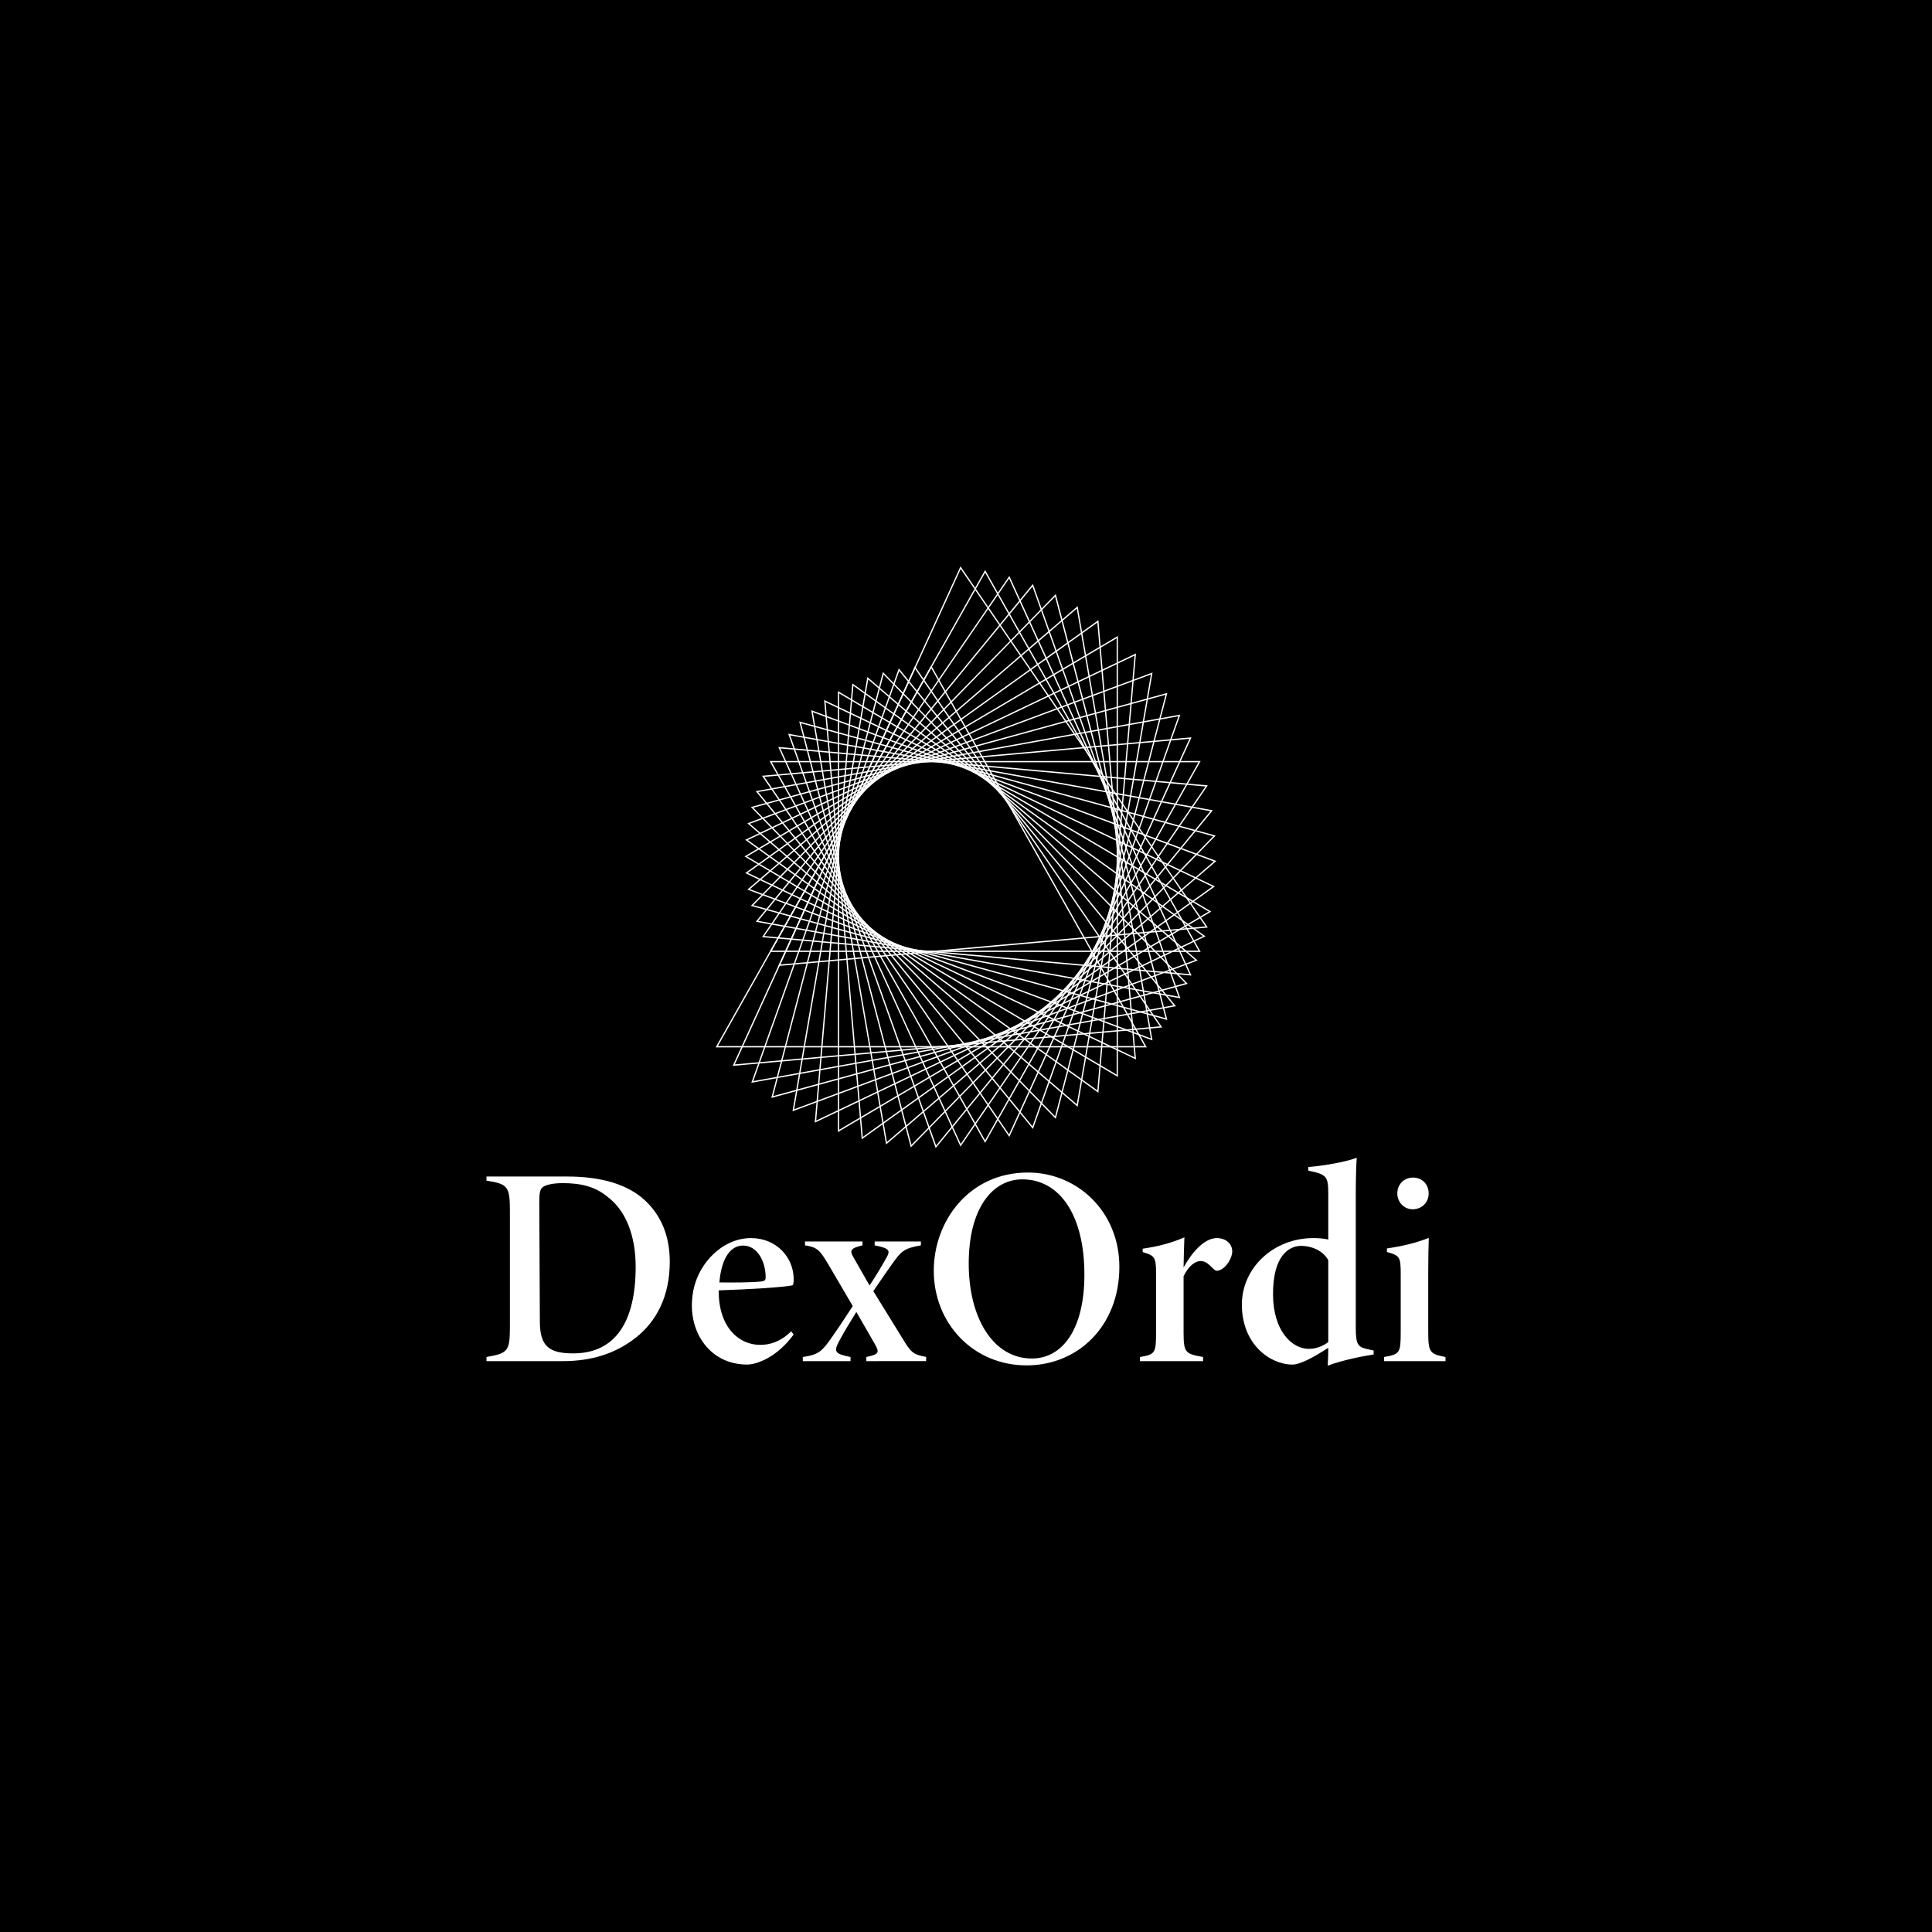 <?xml version="1.0" encoding="utf-8"?>
<!-- Generator: Adobe Illustrator 25.0.0, SVG Export Plug-In . SVG Version: 6.00 Build 0)  -->
<svg version="1.1" id="Layer_1" xmlns="http://www.w3.org/2000/svg" xmlns:xlink="http://www.w3.org/1999/xlink" x="0px" y="0px"
	 viewBox="0 0 1000 1000" style="enable-background:new 0 0 1000 1000;" xml:space="preserve">
<style type="text/css">
	.st0{fill:#FFFFFF;}
</style>
<rect width="1004.79" height="1004.79"/>
<g>
	<g>
		<g>
			<path class="st0" d="M293.36,608.96c18.05,0,31.66,4.12,40.53,12.4c7.93,7.45,12.78,17.71,12.78,31.76
				c0,17.84-6.87,30.88-17.7,39.36c-10.69,8.34-23.13,12.05-37.82,12.05h-39.34v-2.15c10.95-1.92,12.12-2.9,12.12-15.47v-60.29
				c0-12.67-1.27-13.81-12.12-15.52v-2.15H293.36z M279.43,684.23c0.1,12.52,4.69,16.28,17.23,16.28c21.8,0,32.36-16.25,32.36-44.84
				c0-15.82-4.93-28.98-14.55-36.19c-6.19-5.15-13.44-7.09-23.05-7.09c-5.37,0-8.73,0.87-10.31,1.95c-1.68,1.12-1.98,3.16-1.98,8.42
				L279.43,684.23z"/>
			<path class="st0" d="M410.8,690.74c-8.72,11.93-19.22,15.55-24.1,15.55c-18.02,0-28.59-14.55-28.59-30.58
				c0-10.22,3.8-18.89,9.87-25.31c6.31-6.65,13.81-9.57,20.72-9.57c13.45,0,22.01,10.25,22.1,20.99c0,2.3-0.15,3.34-0.74,3.48
				c-4.04,0.93-22.19,2.1-38.07,2.59c-0.06,19.99,11.16,28.21,21.41,28.21c5.14,0,10.59-1.58,16.12-7.02L410.8,690.74z
				 M384.59,644.7c-6.06,0-11.09,5.73-12.24,19.08c6.91,0.1,16.45,0.05,21.3-0.44c1.69-0.15,2.65-0.5,2.65-2.16
				C396.3,652.92,392.04,644.7,384.59,644.7z"/>
			<path class="st0" d="M448.42,704.53v-2.15c6.66-1.42,6.88-2.35,4.39-6.69l-9.56-16.64c-3.23,5.29-6.15,9.89-8.89,15.08
				c-3.01,5.56-2.21,6.64,5.87,8.25v2.15h-24.7v-2.15c8.12-1.14,9.92-2.94,14.72-9.76c3.94-5.57,7.32-10.81,11.14-16.61
				l-12.34-21.03c-4.62-7.81-5.79-9.36-12.38-10.39v-2h29.75v2c-6.41,1.52-6.67,2.73-4.7,6.13l8.35,14.64
				c3.52-5.28,6.18-9.81,8.54-14c2.3-3.97,2.21-5.2-5.92-6.77l0.05-2h23.91v2c-8.69,1.57-10.01,2.84-14.66,9.31
				c-1.96,2.75-5.7,8.06-9.97,14.39l15.25,24.72c4.01,6.62,5.23,8.18,12.09,9.31v2.2H448.42z"/>
			<path class="st0" d="M532.06,606.9c25.56,0,47.32,20.23,47.32,48.8c0,30.78-21.51,51.02-48.02,51.02
				c-27.6,0-48.04-21.74-48.04-48.99C483.32,632.08,501.55,606.9,532.06,606.9z M529.17,610.43c-15.33,0-27.76,14.72-27.76,43.62
				c0,27.95,12.51,49.11,32.7,49.11c15.63,0,27.17-14.9,27.17-43.37C561.29,628.7,548.34,610.43,529.17,610.43z"/>
			<path class="st0" d="M622.69,704.53h-32.67v-2.15c7.86-1.32,8.35-1.96,8.35-12.69v-30.7c0-8.26-0.76-9.14-6.92-10.91v-1.76
				c7.28-1.04,14.78-2.85,21.6-5.89c-0.15,2.46-0.34,10.25-0.44,15.59c3.62-6.56,10.17-15.19,17.22-15.19
				c4.65,0,7.97,2.94,7.97,6.88c0,3.51-3.05,8.26-6.06,9.53c-1.76,0.84-2.65,0.55-3.57-0.38c-2.49-2.4-4.07-4.15-6.71-4.15
				c-2.46,0-5.87,1.9-8.84,7.81v29.16c0,10.63,1.02,11.08,10.08,12.69V704.53z"/>
			<path class="st0" d="M710.99,701.09c-2.95,0.44-14.37,2.3-23.77,5.77c0.15-2.09,0.29-6.38,0.29-9.23
				c-3.15,2.02-7.28,4.58-10.78,6.26c-3.92,1.81-5.94,2.4-7.84,2.4c-11.5,0-26.1-10.5-26.1-31.01c0-19.02,16.33-34.45,36.96-34.45
				c1.93,0,5.48,0.15,7.76,0.75V618.2c0-9.27-0.74-10.41-10.36-12.25v-1.9c8.52-0.68,19.85-2.74,25.09-4.8
				c-0.29,3.76-0.49,11.78-0.49,18.28v69.69c0,8.59,1.03,9.98,5.89,11.06l3.35,0.74V701.09z M687.51,652.3
				c-2.81-5.19-8.95-7.44-13.99-7.44c-6.23,0-14.69,4.85-14.6,25.24c0.1,18.75,9.73,28.07,18.58,28.07c3.44,0,6.95-1.2,10.01-3.53
				V652.3z"/>
			<path class="st0" d="M716.36,704.53v-2.15c8.25-1.37,8.65-2.11,8.65-13.17v-29.65c0-9.04-0.49-9.68-7.14-11.53v-1.85
				c7.7-1.08,15.12-2.84,21.67-5.45c-0.15,3.04-0.29,11.52-0.29,17.56v30.87c0,10.88,0.79,11.66,8.94,13.22v2.15H716.36z
				 M731.14,625.92c-4.23,0-7.89-3.56-7.89-8.18c0-4.87,3.66-8.23,8.04-8.23c4.72,0,8.18,3.36,8.18,8.23
				C739.47,622.36,736,625.92,731.14,625.92z"/>
		</g>
		<g>
			<g>
				<g>
					<path class="st0" d="M402.83,499.99l94.32-206.85l0.33,0.48l127.68,186.48l-0.57,0.05L402.83,499.99z M497.27,294.49
						l-93.34,204.72l220.03-19.69L497.27,294.49z"/>
				</g>
			</g>
			<g>
				<g>
					<path class="st0" d="M621.48,492.72H398.3l111.59-197.66L621.48,492.72z M399.46,492.03h220.87L509.89,296.42L399.46,492.03z"
						/>
				</g>
			</g>
			<g>
				<g>
					<path class="st0" d="M616.74,504.96l-0.57-0.05l-221.75-19.84l128.01-186.96L616.74,504.96z M395.62,484.49l220.03,19.69
						L522.3,299.46L395.62,484.49z"/>
				</g>
			</g>
			<g>
				<g>
					<path class="st0" d="M610.97,516.73L391.18,477.1l0.37-0.45l143.08-174.39l0.2,0.55L610.97,516.73z M392.44,476.64
						l217.51,39.22L534.41,303.6L392.44,476.64z"/>
				</g>
			</g>
			<g>
				<g>
					<path class="st0" d="M604.22,527.95l-215.57-59.07l157.81-161.39L604.22,527.95z M389.93,468.53l213.34,58.46l-57.17-218.18
						L389.93,468.53z"/>
				</g>
			</g>
			<g>
				<g>
					<path class="st0" d="M596.54,538.52l-0.54-0.2l-209.17-77.86l170.96-146.71L596.54,538.52z M388.14,460.23l207.55,77.25
						l-38.35-222.45L388.14,460.23z"/>
				</g>
			</g>
			<g>
				<g>
					<path class="st0" d="M587.99,548.37l-202.27-96.46L568.54,321l0.05,0.59L587.99,548.37z M387.05,451.8l200.18,95.46
						l-19.25-225.02L387.05,451.8z"/>
				</g>
			</g>
			<g>
				<g>
					<path class="st0" d="M578.63,557.42L385.36,443.3l193.27-114.12V557.42z M386.69,443.3l191.28,112.94V330.36L386.69,443.3z"/>
				</g>
			</g>
			<g>
				<g>
					<path class="st0" d="M568.54,565.6L385.72,434.69l202.27-96.46l-0.05,0.59L568.54,565.6z M387.05,434.81l180.93,129.56
						l19.25-225.02L387.05,434.81z"/>
				</g>
			</g>
			<g>
				<g>
					<path class="st0" d="M557.79,572.85l-0.44-0.38L386.83,426.14l209.72-78.06L557.79,572.85z M388.14,426.38l169.2,145.19
						l38.35-222.45L388.14,426.38z"/>
				</g>
			</g>
			<g>
				<g>
					<path class="st0" d="M546.46,579.11L388.65,417.72l215.57-59.07L546.46,579.11z M389.93,418.07l156.18,159.72l57.17-218.18
						L389.93,418.07z"/>
				</g>
			</g>
			<g>
				<g>
					<path class="st0" d="M534.64,584.34L391.18,409.5l219.78-39.63L534.64,584.34z M392.44,409.96L534.41,583l75.54-212.26
						L392.44,409.96z"/>
				</g>
			</g>
			<g>
				<g>
					<path class="st0" d="M522.42,588.49l-0.33-0.48L394.41,401.53l222.33-19.89l-0.24,0.53L522.42,588.49z M395.62,402.11
						L522.3,587.14l93.34-204.72L395.62,402.11z"/>
				</g>
			</g>
			<g>
				<g>
					<path class="st0" d="M509.89,591.54L398.3,393.89h223.17L509.89,591.54z M399.46,394.57l110.43,195.62l110.43-195.62H399.46z"
						/>
				</g>
			</g>
			<g>
				<g>
					<path class="st0" d="M497.15,593.47l-94.32-206.85l222.33,19.89L497.15,593.47z M403.92,387.4l93.34,204.72l126.69-185.03
						L403.92,387.4z"/>
				</g>
			</g>
			<g>
				<g>
					<path class="st0" d="M484.3,594.25l-0.2-0.55l-76.13-213.92l219.78,39.63L484.3,594.25z M408.99,380.65l75.54,212.26
						L626.5,419.87L408.99,380.65z"/>
				</g>
			</g>
			<g>
				<g>
					<path class="st0" d="M471.42,593.88l-57.76-220.46l215.57,59.07L471.42,593.88z M414.6,374.38l57.17,218.18l156.18-159.72
						L414.6,374.38z"/>
				</g>
			</g>
			<g>
				<g>
					<path class="st0" d="M458.63,592.36l-38.75-224.77l209.72,78.06L458.63,592.36z M420.73,368.64l38.35,222.45l169.2-145.19
						L420.73,368.64z"/>
				</g>
			</g>
			<g>
				<g>
					<path class="st0" d="M446.02,589.71l-0.05-0.59l-19.4-226.78l202.27,96.46L446.02,589.71z M427.33,363.46l19.25,225.02
						l180.93-129.56L427.33,363.46z"/>
				</g>
			</g>
			<g>
				<g>
					<path class="st0" d="M433.68,585.95V357.71l193.28,114.12L433.68,585.95z M434.34,358.89v225.88l191.28-112.94L434.34,358.89z"
						/>
				</g>
			</g>
			<g>
				<g>
					<path class="st0" d="M421.7,581.1l0.05-0.59l19.4-226.78l182.81,130.91L421.7,581.1z M441.72,354.96l-19.25,225.02
						l200.18-95.46L441.72,354.96z"/>
				</g>
			</g>
			<g>
				<g>
					<path class="st0" d="M410.19,575.2l38.75-224.77l0.44,0.38L619.9,497.14l-0.54,0.2L410.19,575.2z M449.4,351.71l-38.35,222.45
						l207.55-77.25L449.4,351.71z"/>
				</g>
			</g>
			<g>
				<g>
					<path class="st0" d="M399.22,568.3l57.76-220.46l157.81,161.39L399.22,568.3z M457.33,349.15l-57.17,218.18l213.34-58.46
						L457.33,349.15z"/>
				</g>
			</g>
			<g>
				<g>
					<path class="st0" d="M388.88,560.44l0.2-0.55l76.13-213.92l143.45,174.84L388.88,560.44z M465.44,347.31L389.9,559.57
						l217.51-39.22L465.44,347.31z"/>
				</g>
			</g>
			<g>
				<g>
					<path class="st0" d="M379.25,551.7l94.32-206.85l0.33,0.48l127.68,186.48l-0.57,0.05L379.25,551.7z M473.69,346.2
						l-93.34,204.72l220.03-19.69L473.69,346.2z"/>
				</g>
			</g>
			<g>
				<g>
					<path class="st0" d="M593.58,542.13H370.41l111.59-197.66L593.58,542.13z M371.56,541.45h220.87L481.99,345.83L371.56,541.45z"
						/>
				</g>
			</g>
		</g>
	</g>
</g>
</svg>
